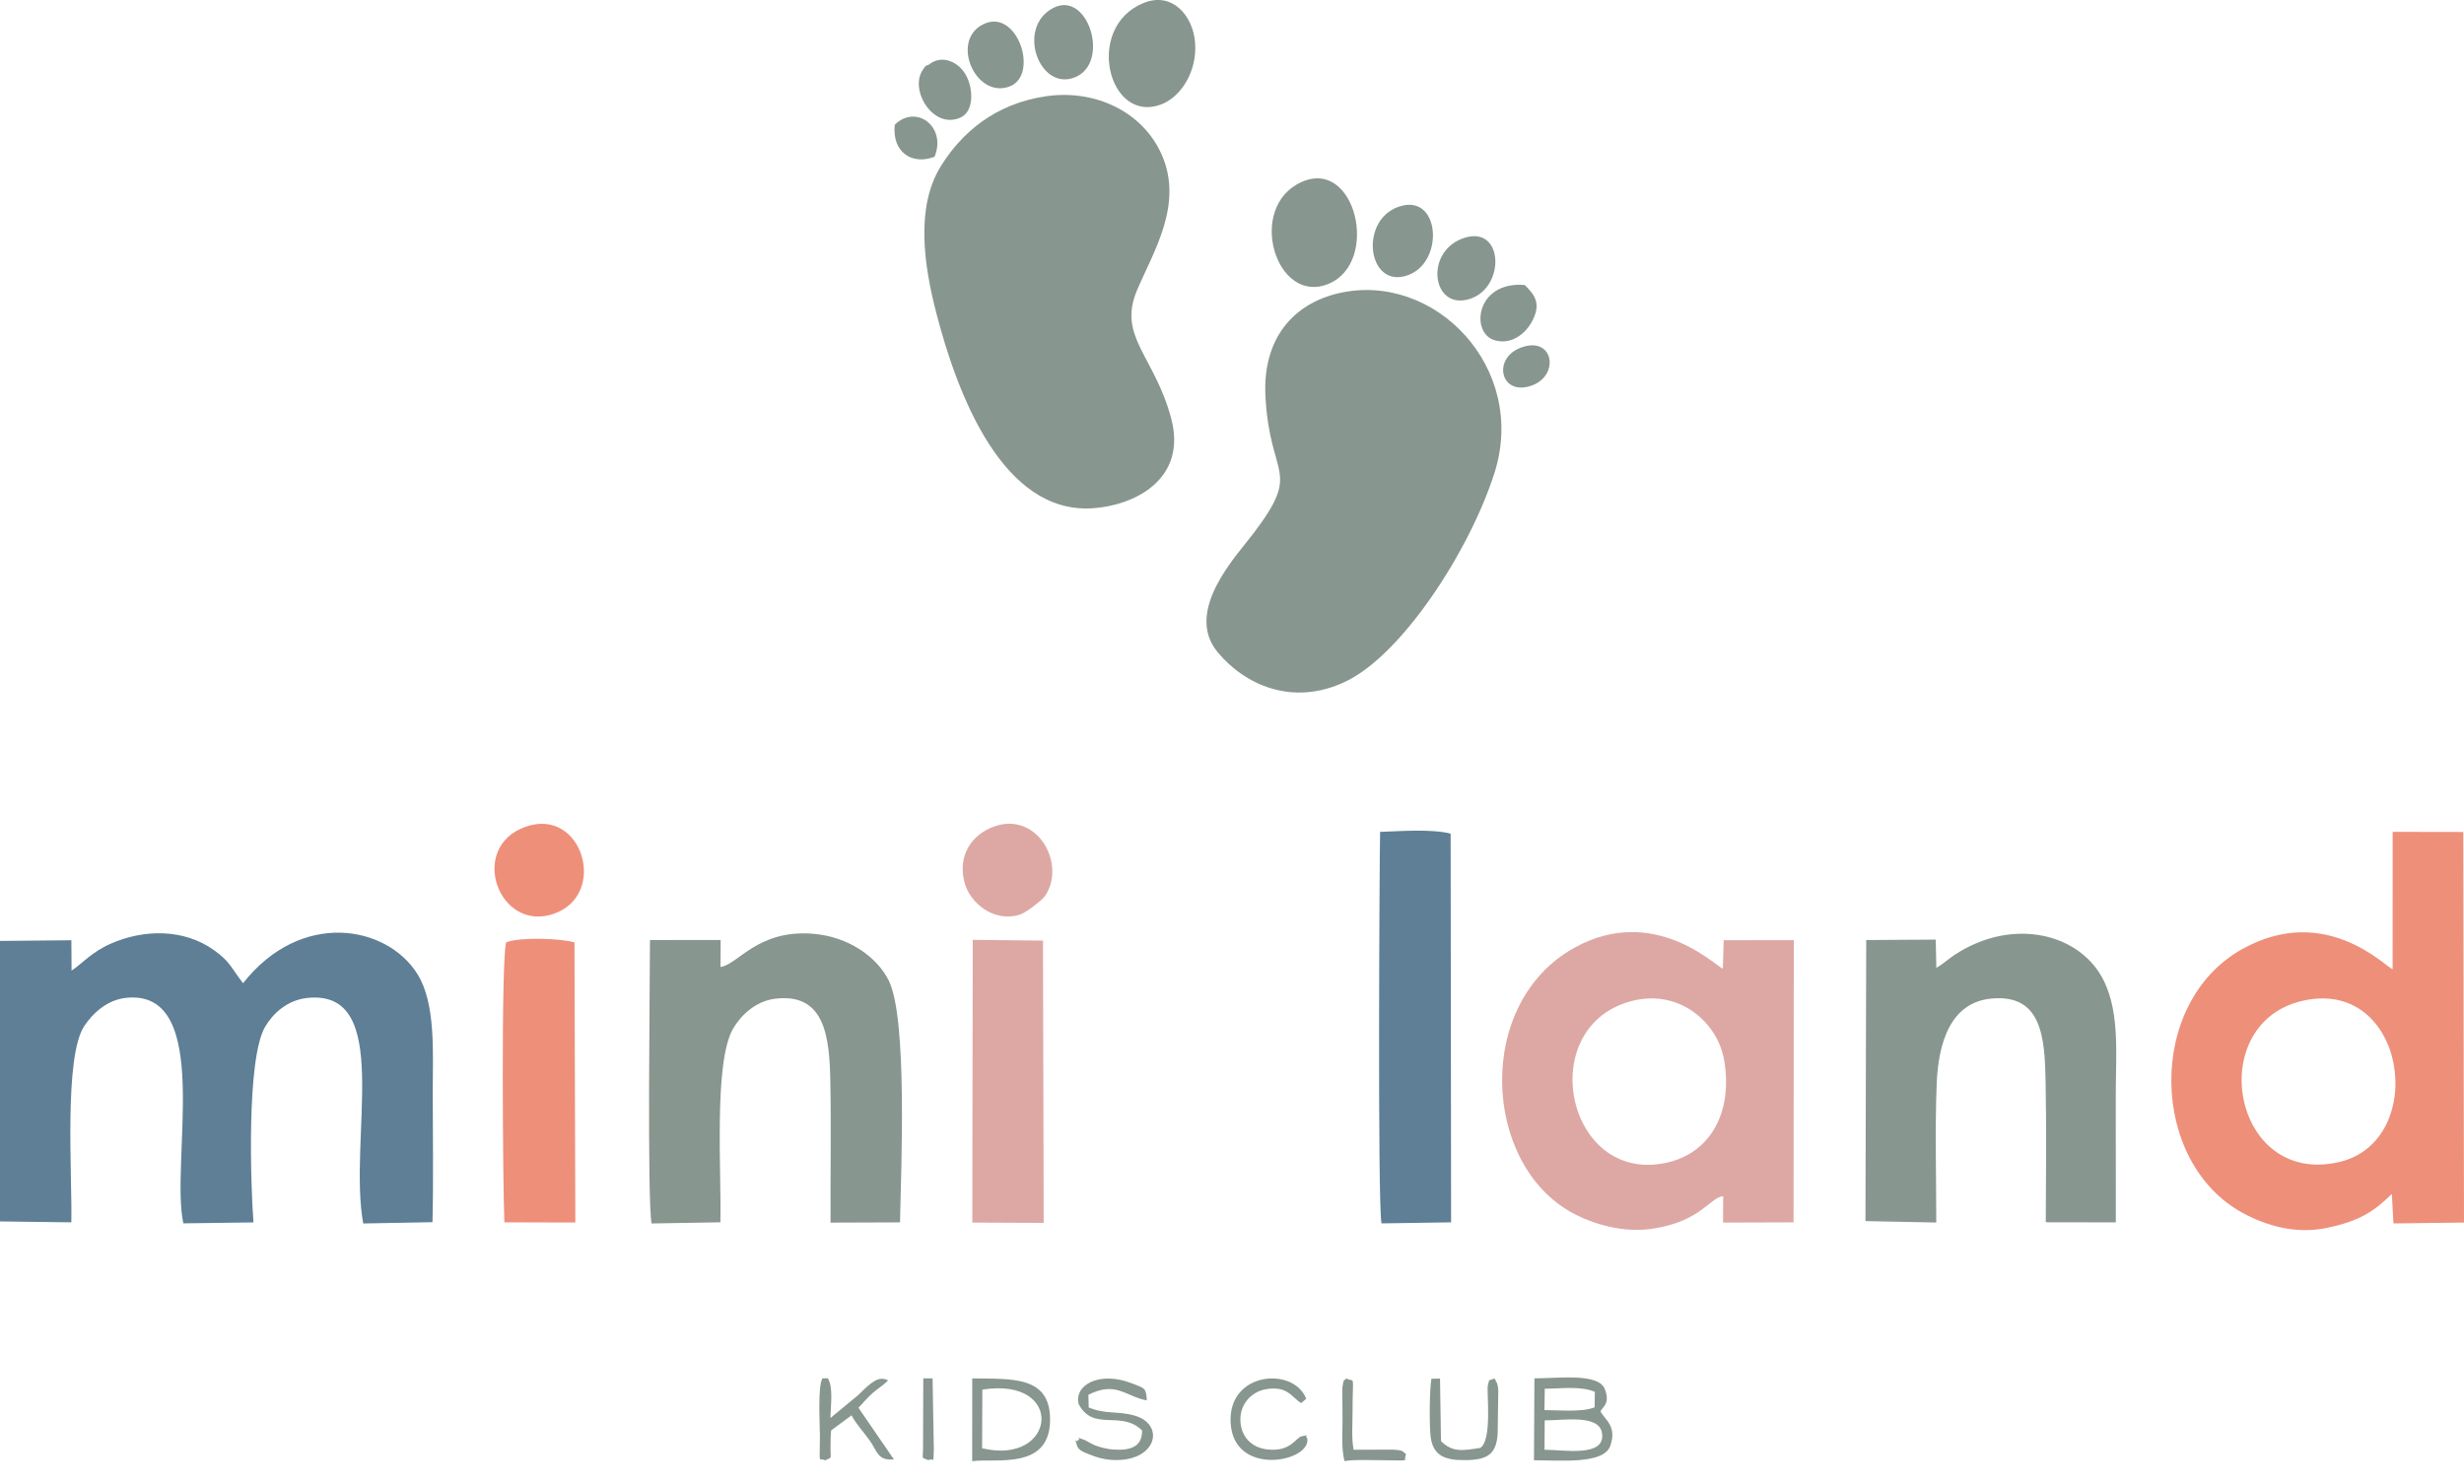 <svg width="83" height="50" viewBox="0 0 83 50" fill="none" xmlns="http://www.w3.org/2000/svg">
<path fill-rule="evenodd" clip-rule="evenodd" d="M45.117 9.874C43.553 10.227 42.523 11.421 42.627 13.364C42.776 16.162 43.873 15.796 42.214 17.982C41.651 18.723 39.874 20.586 41.014 21.97C41.903 23.049 43.522 23.826 45.327 22.963C47.235 22.05 49.498 18.564 50.337 15.948C51.476 12.396 48.331 9.148 45.117 9.874H45.117Z" fill="#87968F"/>
<path fill-rule="evenodd" clip-rule="evenodd" d="M35.248 3.241C33.506 3.493 32.388 4.482 31.695 5.595C30.834 6.979 31.123 8.929 31.533 10.522C32.255 13.322 33.782 17.314 36.797 17.125C38.188 17.038 40.002 16.168 39.451 14.095C38.892 11.998 37.642 11.343 38.297 9.788C38.847 8.485 39.868 6.904 39.139 5.226C38.5 3.755 36.877 3.006 35.249 3.241H35.248Z" fill="#87968F"/>
<path fill-rule="evenodd" clip-rule="evenodd" d="M0 31.702V41.152L2.403 41.183C2.436 39.587 2.144 35.603 2.845 34.559C3.116 34.156 3.601 33.674 4.287 33.615C7.194 33.367 5.728 39.159 6.176 41.217L8.538 41.185C8.447 39.994 8.292 35.671 8.935 34.587C9.196 34.146 9.679 33.694 10.35 33.623C13.277 33.315 11.717 38.355 12.235 41.221L14.568 41.178C14.604 39.727 14.577 38.247 14.577 36.794C14.577 35.471 14.687 33.806 14.053 32.805C13.017 31.169 10.135 30.652 8.188 33.126C7.765 32.583 7.75 32.395 7.196 32.004C6.187 31.29 4.851 31.301 3.728 31.796C3.087 32.078 2.773 32.461 2.411 32.703L2.404 31.679L0 31.702H0Z" fill="#5E7F95"/>
<path fill-rule="evenodd" clip-rule="evenodd" d="M77.497 33.735C81.058 32.844 81.854 38.436 78.797 39.151C75.213 39.988 74.236 34.551 77.497 33.735ZM80.596 32.654C80.371 32.596 78.345 30.41 75.534 31.974C72.284 33.783 72.394 39.169 75.563 40.876C76.318 41.282 77.299 41.589 78.357 41.375C79.495 41.145 79.996 40.793 80.57 40.224L80.623 41.22L83 41.19L82.976 28.031L80.597 28.027L80.596 32.654L80.596 32.654Z" fill="#EE8F7A"/>
<path fill-rule="evenodd" clip-rule="evenodd" d="M54.885 33.748C56.518 33.275 57.859 34.417 58.08 35.731C58.38 37.526 57.574 38.803 56.256 39.145C52.816 40.039 51.632 34.69 54.884 33.748H54.885ZM58.045 40.301L58.041 41.191L60.416 41.184L60.425 31.675L58.062 31.677L58.034 32.639C57.77 32.525 55.701 30.464 53.045 31.925C49.666 33.783 49.93 39.209 52.958 40.861C53.648 41.237 54.684 41.564 55.74 41.387C57.318 41.122 57.587 40.354 58.044 40.301L58.045 40.301Z" fill="#DDA8A4"/>
<path fill-rule="evenodd" clip-rule="evenodd" d="M24.27 32.579L24.275 31.671L21.895 31.672C21.891 33.135 21.8 40.394 21.948 41.221L24.266 41.181C24.311 39.591 24.03 35.82 24.69 34.664C24.939 34.229 25.434 33.737 26.098 33.651C27.805 33.431 27.941 34.968 27.97 36.436C28.001 38.014 27.969 39.611 27.977 41.192L30.317 41.184C30.355 39.358 30.57 34.334 29.942 33.046C29.556 32.257 28.591 31.547 27.354 31.458C25.501 31.324 24.846 32.514 24.269 32.579L24.27 32.579Z" fill="#87968F"/>
<path fill-rule="evenodd" clip-rule="evenodd" d="M65.226 32.61L65.205 31.657L62.864 31.672L62.838 41.141L65.223 41.189C65.224 39.658 65.177 38.05 65.237 36.525C65.293 35.083 65.727 33.772 67.078 33.644C68.778 33.483 68.878 34.945 68.906 36.433C68.936 38.001 68.921 39.611 68.912 41.18L71.272 41.184L71.27 36.883C71.27 35.559 71.407 34.183 70.886 33.082C70.107 31.436 67.795 30.884 65.843 32.17C65.597 32.331 65.49 32.455 65.226 32.61L65.226 32.61Z" fill="#87968F"/>
<path fill-rule="evenodd" clip-rule="evenodd" d="M46.536 41.218L48.88 41.183L48.865 28.088C48.221 27.922 47.199 28.004 46.489 28.028C46.469 28.881 46.401 40.495 46.536 41.219V41.218Z" fill="#5E7F95"/>
<path fill-rule="evenodd" clip-rule="evenodd" d="M16.99 41.183L19.38 41.189L19.351 31.75C18.851 31.615 17.532 31.565 17.052 31.748C16.875 32.269 16.94 40.068 16.99 41.183Z" fill="#EE8F7A"/>
<path fill-rule="evenodd" clip-rule="evenodd" d="M32.752 41.191L35.157 41.202L35.133 31.691L32.766 31.666L32.752 41.191Z" fill="#DDA8A4"/>
<path fill-rule="evenodd" clip-rule="evenodd" d="M43.846 6.131C41.966 6.972 42.977 10.302 44.754 9.562C46.488 8.84 45.672 5.314 43.846 6.131Z" fill="#87968F"/>
<path fill-rule="evenodd" clip-rule="evenodd" d="M38.521 0.101C36.507 0.917 37.339 4.231 39.145 3.505C39.78 3.25 40.335 2.409 40.256 1.427C40.184 0.533 39.493 -0.293 38.521 0.101L38.521 0.101Z" fill="#87968F"/>
<path fill-rule="evenodd" clip-rule="evenodd" d="M17.708 27.854C15.748 28.542 16.797 31.436 18.658 30.786C20.495 30.144 19.622 27.183 17.708 27.854Z" fill="#EE8F7A"/>
<path fill-rule="evenodd" clip-rule="evenodd" d="M33.478 27.85C32.75 28.115 32.262 28.792 32.48 29.696C32.66 30.44 33.494 31.09 34.356 30.815C34.591 30.74 35.118 30.309 35.196 30.196C35.938 29.118 34.943 27.317 33.478 27.85Z" fill="#DDA8A4"/>
<path fill-rule="evenodd" clip-rule="evenodd" d="M35.481 0.267C34.221 0.92 35.004 3.074 36.199 2.609C37.422 2.133 36.654 -0.341 35.481 0.267Z" fill="#87968F"/>
<path fill-rule="evenodd" clip-rule="evenodd" d="M47.238 6.929C45.783 7.282 46.018 9.648 47.323 9.304C48.648 8.955 48.546 6.611 47.238 6.929Z" fill="#87968F"/>
<path fill-rule="evenodd" clip-rule="evenodd" d="M52.027 48.845L52.033 47.856C52.7 47.854 53.882 47.645 53.967 48.299C54.073 49.106 52.679 48.847 52.027 48.845ZM52.035 46.789C52.56 46.789 53.249 46.687 53.723 46.895L53.715 47.416C53.286 47.586 52.562 47.512 52.025 47.509L52.035 46.789V46.789ZM53.912 47.554C53.976 47.401 54.253 47.297 54.056 46.796C53.841 46.247 52.451 46.444 51.687 46.439L51.672 49.2C52.511 49.194 54.021 49.353 54.243 48.712C54.469 48.062 54.087 47.858 53.911 47.555L53.912 47.554Z" fill="#87968F"/>
<path fill-rule="evenodd" clip-rule="evenodd" d="M33.173 0.794C31.972 1.31 32.846 3.343 34.003 2.915C35.01 2.543 34.287 0.316 33.173 0.794Z" fill="#87968F"/>
<path fill-rule="evenodd" clip-rule="evenodd" d="M49.371 8.001C47.946 8.411 48.221 10.501 49.526 10.066C50.708 9.672 50.645 7.633 49.371 8.001Z" fill="#87968F"/>
<path fill-rule="evenodd" clip-rule="evenodd" d="M33.082 48.795L33.09 46.819C35.909 46.375 35.583 49.395 33.082 48.795ZM32.748 49.23C33.539 49.124 35.364 49.544 35.372 47.84C35.38 46.352 34.1 46.462 32.75 46.441L32.748 49.23H32.748Z" fill="#87968F"/>
<path fill-rule="evenodd" clip-rule="evenodd" d="M31.311 2.161C31.201 2.245 31.226 2.126 31.066 2.384C30.64 3.072 31.462 4.392 32.373 3.951C32.8 3.744 32.794 3.014 32.547 2.549C32.298 2.079 31.738 1.834 31.311 2.161Z" fill="#87968F"/>
<path fill-rule="evenodd" clip-rule="evenodd" d="M51.362 9.602C49.699 9.464 49.521 11.238 50.357 11.467C50.96 11.632 51.409 11.182 51.583 10.872C51.938 10.237 51.705 9.946 51.362 9.602V9.602Z" fill="#87968F"/>
<path fill-rule="evenodd" clip-rule="evenodd" d="M36.663 46.992C37.594 46.521 37.904 47.046 38.63 47.183C38.605 46.758 38.575 46.783 38.125 46.607C37.041 46.184 36.174 46.657 36.335 47.306C36.835 48.256 37.762 47.492 38.472 48.196C38.478 48.738 38.092 48.878 37.504 48.839C37.287 48.825 37.013 48.752 36.841 48.678C36.789 48.656 36.556 48.524 36.551 48.522C36.103 48.361 36.47 48.473 36.31 48.526C36.271 48.634 36.172 48.363 36.28 48.709C36.333 48.878 36.54 48.938 36.7 49.004C36.918 49.093 37.152 49.165 37.414 49.185C38.959 49.302 39.294 47.984 38.194 47.687C37.627 47.534 37.249 47.659 36.673 47.421L36.663 46.992L36.663 46.992Z" fill="#87968F"/>
<path fill-rule="evenodd" clip-rule="evenodd" d="M28.917 47.43C29.049 47.299 29.213 47.092 29.387 46.942C29.589 46.767 29.735 46.688 29.917 46.51C29.585 46.331 29.314 46.607 28.913 46.999L27.974 47.776C27.977 47.381 28.078 46.74 27.885 46.438L27.706 46.44C27.539 46.7 27.619 48.003 27.619 48.375C27.617 49.461 27.56 49.074 27.796 49.204C28.045 49.066 27.971 49.218 27.977 48.737C27.981 48.516 27.974 48.422 27.997 48.193L28.684 47.685C28.843 47.989 29.088 48.239 29.309 48.551C29.548 48.89 29.559 49.221 30.111 49.171L28.916 47.429L28.917 47.43Z" fill="#87968F"/>
<path fill-rule="evenodd" clip-rule="evenodd" d="M49.356 49.195C50.101 49.188 50.404 49.002 50.449 48.303L50.47 46.856C50.46 46.701 50.463 46.735 50.425 46.596C50.418 46.573 50.389 46.565 50.383 46.519C50.377 46.473 50.351 46.469 50.335 46.444C50.089 46.567 50.208 46.387 50.119 46.672C50.067 46.842 50.28 48.536 49.861 48.783C49.251 48.88 48.926 48.935 48.54 48.554L48.507 46.448L48.217 46.453C48.152 46.809 48.146 48.002 48.188 48.377C48.261 49.03 48.643 49.202 49.356 49.195Z" fill="#87968F"/>
<path fill-rule="evenodd" clip-rule="evenodd" d="M44.031 48.442C43.903 48.374 44.209 48.324 43.855 48.39C43.643 48.429 43.488 48.932 42.673 48.832C42.143 48.767 41.792 48.39 41.782 47.84C41.773 47.306 42.152 46.9 42.619 46.81C43.371 46.666 43.526 47.095 43.83 47.272L44 47.128C43.577 46.036 41.371 46.211 41.453 47.924C41.544 49.804 44.228 49.24 44.031 48.442H44.031Z" fill="#87968F"/>
<path fill-rule="evenodd" clip-rule="evenodd" d="M51.199 11.725C50.268 12.099 50.552 13.343 51.574 12.998C52.569 12.663 52.332 11.27 51.199 11.725Z" fill="#87968F"/>
<path fill-rule="evenodd" clip-rule="evenodd" d="M30.14 4.202C30.042 5.116 30.709 5.576 31.48 5.282C31.895 4.277 30.867 3.493 30.14 4.202Z" fill="#87968F"/>
<path fill-rule="evenodd" clip-rule="evenodd" d="M45.346 46.443C45.269 46.56 45.27 46.391 45.215 46.765L45.223 47.84C45.223 48.313 45.179 48.778 45.288 49.226C45.648 49.173 46.042 49.194 46.415 49.196C47.68 49.201 47.218 49.259 47.367 48.999C47.23 48.895 47.292 48.854 46.863 48.841L45.596 48.845C45.521 48.439 45.561 47.991 45.561 47.573C45.562 46.218 45.66 46.602 45.346 46.443L45.346 46.443Z" fill="#87968F"/>
<path fill-rule="evenodd" clip-rule="evenodd" d="M31.093 48.731C31.094 49.227 31.014 49.072 31.27 49.197C31.494 49.09 31.427 49.396 31.456 48.83L31.414 46.44L31.101 46.44L31.093 48.731V48.731Z" fill="#87968F"/>
</svg>
